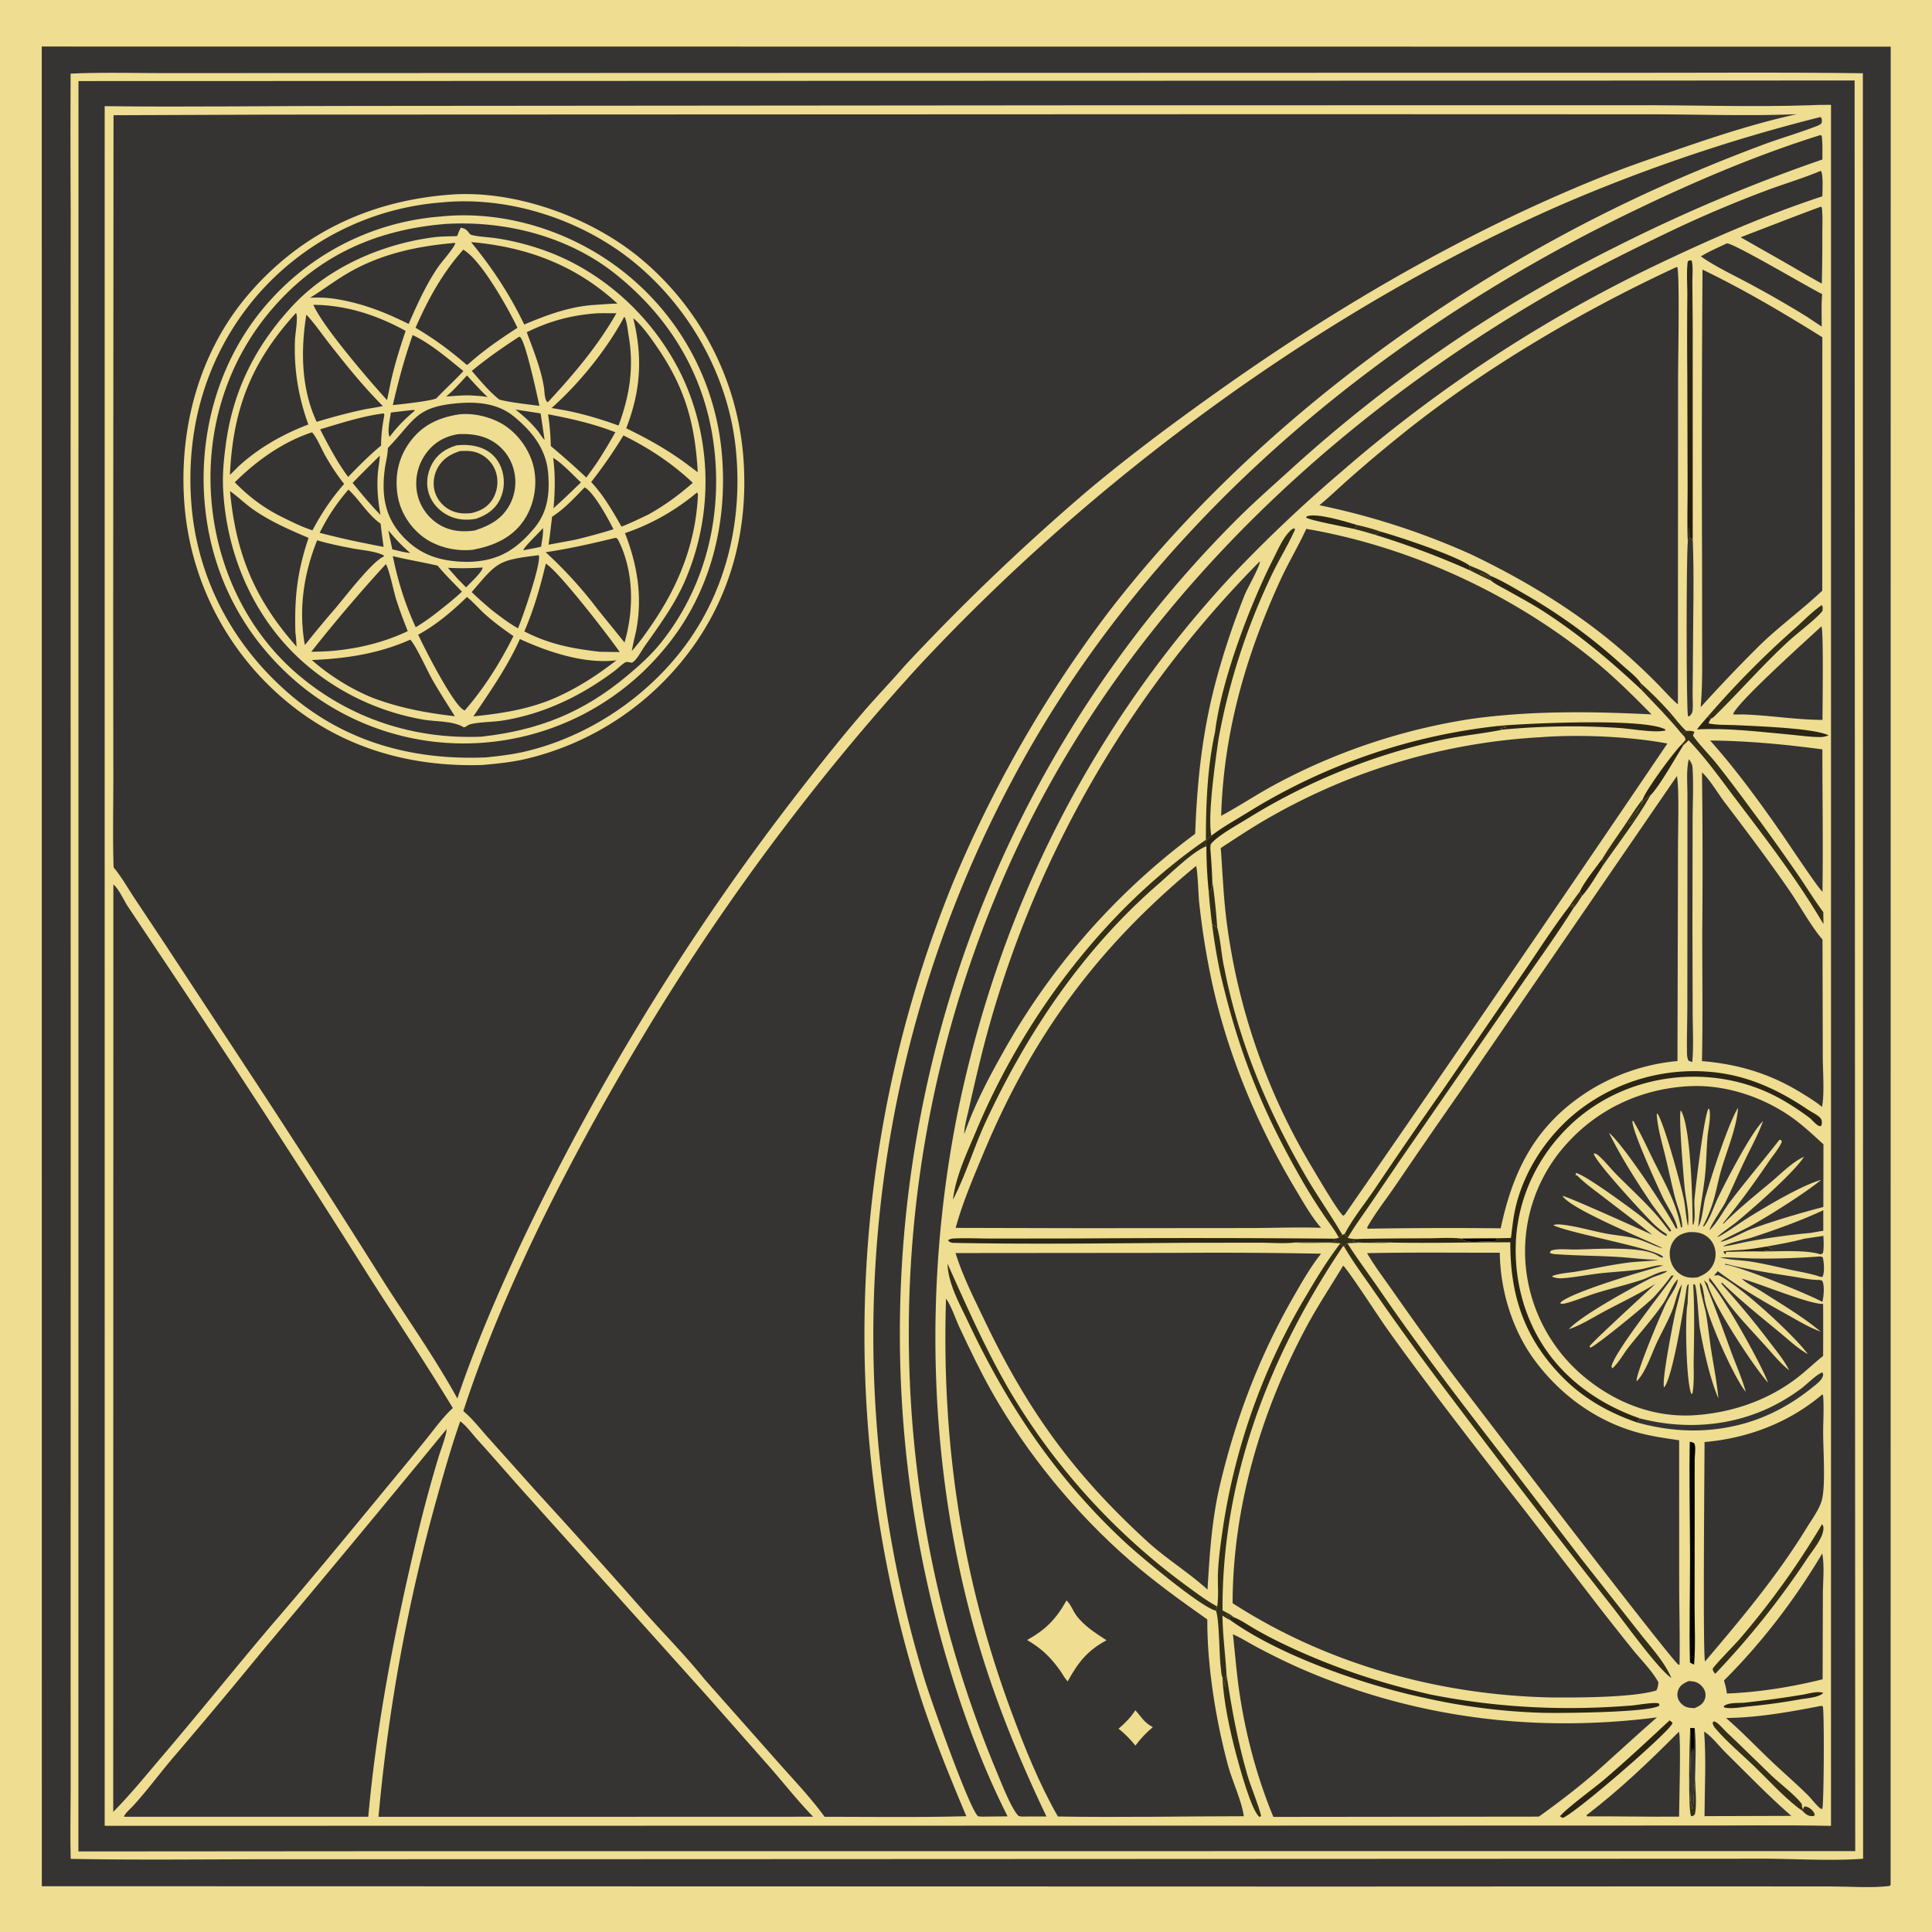 <svg xmlns="http://www.w3.org/2000/svg" style="display:block" viewBox="0 0 2048 2048"><defs><linearGradient id="a" x1="1781.81" x2="1799.19" y1="394.084" y2="392.845" gradientUnits="userSpaceOnUse"><stop class="stop0" offset="0" stop-color="#261B0E"/><stop class="stop1" offset="1" stop-color="#2B2A1F"/></linearGradient><linearGradient id="b" x1="1551.15" x2="1544.13" y1="1135.1" y2="1130.1" gradientUnits="userSpaceOnUse"><stop class="stop0" offset="0" stop-color="#313014"/><stop class="stop1" offset="1" stop-color="#2B2419"/></linearGradient></defs><path fill="#EFDD91" d="M0 0h2048v2048H0z"/><path fill="#353433" d="m44.265 49.341 1959.965.149-.11 1948.53-1.14 1.18c-18.97 2.36-41.59.54-60.92.54l-124.29-.1-404.31.18-1369.135-.34z"/><path fill="#EFDD91" d="m178.309 77.491 1237.511-.356 336.94.005c73.97-.027 148-.485 221.96.52l.24 1892.64c-31.26 2.48-69.66.26-101.43 0l-1174.967.5-406.285.09c-72.384-.04-144.942.97-217.307-.41-.704-26.51-.078-53.23-.069-79.76l-.045-156.09.077-542.42-.096-704.679.091-267.08a13499 13499 0 0 1-.072-142.387c34.278-1.584 69.111-.496 103.452-.573"/><path fill="#353433" d="m1620.52 85.494 345.44-.208.66 1876.944-1536.12.12-347.391.26.077-1876.671z"/><path fill="#EFDD91" d="M1919.29 111.551c7.21-.451 14.44-.387 21.67-.403l-.02 1824.372c-51.48-1.09-102.98-.22-154.46-.39l-430.42.12-1224.895.2-20.195-.04-.006-1822.873c89.448 1.117 179.002-.343 268.466-.248l782.82-.66 564.73-.062c64.02-.364 128.34 2.139 192.31-.016"/><path fill="#332F19" d="M1674.63 945.085c1.26 1.921 1.87 2.635 2.11 4.971-2.72 4.034-5.31 8.52-8.53 12.156-.57-.07-1.03-.476-1.53-.755l1.87-3.391c-1.26.839-2.28 2.024-3.36 3.09l-1.66-.305c3.42-5.461 7.27-10.589 11.1-15.766m236.6 972.845 1.45-3.01c3.57.16 6.34 1.91 8.71 4.52 1.37 1.53 1.92 2.76 2.35 4.79-1.49 1.24-2.56.94-4.47.8-3.83-.29-6.65-3.59-9.3-6.07zM1557.35 599.227c7.23 3.247 16.57 6.475 22.82 11.254l-1.38.707-8.93-3.928-.44.399c2.67 1.973 5.21 3.229 8.23 4.603 1.77.807 1.03.43 2.81 1.549l.17 1.739a643 643 0 0 1-21.76-10.632z"/><path fill="#050504" d="M1548.58 1312.9a3265 3265 0 0 1 38.39-.27l-1.44 2.85-3.52.76c-9.93-1.5-25.15 3.05-33.43-3.34"/><path fill="#2B2515" d="M1868.42 1326.6c-12.93-.32-25.86.13-38.78.43l-.57 2.84-2.42-3.23.02.1c6.77-1.54 14-1.28 20.93-1.86 8.46-.71 16.78-2.11 25.15-3.55l6 3.43-.03.72c-3.45.16-6.98.11-10.3 1.12"/><path fill="#332F19" d="M1438.07 556.39c8.34 1.927 16.93 4.035 24.95 7.018-2.27 2.2-2.77 2.55-5.82 3.359-7.33-2.267-14.68-4.27-22.12-6.145 1.8-1.29 2.22-2.177 2.99-4.232m353.71 1275.35c.78 9.1.55 18.27.53 27.4-.42 10.57-2.25 50.74 1.58 58.26l.81-.57c.77-10.43.96-20.71 2.15-31.14.38 10.35 1.94 27.71-.15 37.41-1.7 1.86-1.54 1.9-4.03 2.09-3.42-4.51-1.83-82.06-.89-93.45"/><path fill="#2B2515" d="M1698.65 910.112c.38 2.832.59 5.137.13 8.003-6.93 10.311-13.75 22.75-22.04 31.941-.24-2.336-.85-3.05-2.11-4.971 4.72-10.44 17.02-25.212 24.02-34.973"/><path fill="#332F19" d="M1285.06 933.93c2.43 16.109 4.1 32.845 5.25 49.097l-.65.106c-.15-.139-.31-.272-.45-.417-1.39-1.404-2.55-2.028-4.35-2.871a651 651 0 0 1-3.58-34.696c.73-.453 1.16-.678 1.82-1.297 2.08-1.956 1.79-7.127 1.96-9.922m140.36 374.09 3.34 4.06c4.52 1.98 11.74 1.06 16.7 1.08-3.68.22-8.86-.03-11.82 2.29 11.04 4.01 29.4.09 41.67 1.72-15.6 1.12-31.46-.66-46.98.79l-3.72 3.17-.97-.08-2.79-3.07c-15.94-1.45-32.28.33-48.31-.82 7.33-1.03 39.76.96 42.79-1.19l-2.64-2.94c2.49-.02 4.12-.09 6.49-1.01l3.76-3.08z"/><path fill="#2B2515" d="M1435.08 560.622c-7.45-1.732-46.99-9.055-50.58-12.005l.77-1.26c10.17-4.015 41.29 5.568 52.8 9.033-.77 2.055-1.19 2.942-2.99 4.232"/><path fill="#332F19" d="m1739.68 730.923.76-2.243-1.64-2.483.58-1.862c10.75 9.612 21.23 20.087 30.8 30.878 5.66 6.394 10.89 13.902 17.27 19.553-1.69 1.037-3.14 1.969-4.55 3.375-13.6-16.78-28.43-31.563-43.22-47.218"/><path fill="#353433" d="m1791.78 1831.74 4.66.32c1.92 17.42.61 36.08.41 53.63-1.19 10.43-1.38 20.71-2.15 31.14l-.81.57c-3.83-7.52-2-47.69-1.58-58.26.02-9.13.25-18.3-.53-27.4"/><path fill="#050504" d="m1791.78 1831.74 4.66.32c-.04.35-.09.69-.14 1.03-.98 7.92.12 15.79-.58 23.67l-.11-3.05-2.04 1.24 1.83 1.14-1.62-3.74c-.55 2.26-1.08 4.49-1.47 6.79.02-9.13.25-18.3-.53-27.4"/><path fill="#2B2515" d="m1782.84 788.884 1.41 1.296c-8.06 12.855-25.14 43.427-34.6 52.791-10.43 4.449-14.76 22.111-21.48 30.235l-2.03-1.12.29.261c.27-.533.54-1.069.82-1.598 4.01-7.609 13.16-15.079 14.29-23.802 3.3-9.799 33.25-50.586 41.3-58.063"/><path fill="#332F19" d="M1741.54 846.947c-1.13 8.723-10.28 16.193-14.29 23.802-.28.529-.55 1.065-.82 1.598l-.29-.261 2.03 1.12c6.72-8.124 11.05-25.786 21.48-30.235-14.63 25.938-33.9 50.582-50.87 75.144.46-2.866.25-5.171-.13-8.003 6.99-11.701 15.23-22.928 22.87-34.233 6.51-9.621 12.73-19.92 20.02-28.932"/><path fill="#2B2515" d="M1912.48 1796.16c6.07-1.18 14.14-3.64 20.2-1.68-3.81 4.8-17.6 5.78-23.28 6.68a667 667 0 0 1-55.49 7.69c-8 .8-18.46 2.94-26.3 1.12l-.28-1.44c4.79-3.93 15.45-3.17 21.51-3.58a1120 1120 0 0 0 63.64-8.79m-467.02-483a6828 6828 0 0 1 68.79-.53c11.11-.05 23.33-.99 34.33.27 8.28 6.39 23.5 1.84 33.43 3.34l-.22.7c-35.45.16-71.04.96-106.48.23-12.27-1.63-30.63 2.29-41.67-1.72 2.96-2.32 8.14-2.07 11.82-2.29m17.56-749.752c19.05 5.211 79.94 25.508 94.33 35.819l1.52 5.691a886 886 0 0 0-101.67-38.151c3.05-.809 3.55-1.159 5.82-3.359"/><path fill="#353433" d="M1790.08 1782.01c2.51.17 5.3.3 7.68 1.14 4.02 1.43 7.63 4.95 9.23 8.88a12.77 12.77 0 0 1-.12 9.97c-2.09 4.8-5.98 6.75-10.58 8.69-2.41-.1-4.97-.21-7.32-.78-3.77-.92-7.4-3.98-9.25-7.35-1.88-3.42-2.11-7.35-.74-10.98 2.02-5.31 6.16-7.43 11.1-9.57m122.59-468.96 20.22-2.97c.16 6.03.73 12.25-.47 18.19-.81.5-1.62 1.09-2.5 1.44-15.42-5.1-44.36-3.03-61.5-3.11 3.32-1.01 6.85-.96 10.3-1.12l.03-.72-6-3.43c13.33-2.39 26.85-4.71 39.92-8.28"/><path fill="#332F19" d="M1909.97 1918.96c-1.55-.98-2.98-1.92-4.42-3.04-16.69-13.05-31.24-29.4-46.51-44.1-13.27-12.78-28.61-25.42-40.43-39.42-1.69-1.99-2.84-3.59-3.19-6.24l1.32-1.46c1.15.31 1.48.33 2.61 1.06 3.84 2.5 7.96 7.71 11.42 10.96 15.9 14.95 31.31 30.35 47.06 45.44 9.41 9.02 24.76 20.32 32.07 30.01.13 1.71.22 3.08.85 4.7.15.36.32.71.48 1.06z"/><path fill="#2B2515" d="m1810.51 759.37 3.07 2.507c-.98 1.61-1.76 3.232-2.58 4.928 9.17 2.016 19.74 1.444 29.21 1.9 18.84.907 84.25 3.088 98.21 10.872-2.95.994-5.44 1.731-8.57 1.742-11.43.041-23.32-1.816-34.72-2.855-31.65-2.887-64.56-6.946-96.3-5.245 3.66-4.787 7.74-9.283 11.68-13.849"/><path fill="#332F19" d="M1300.14 1774.78c5.34 36.09 11.79 70.99 21.92 106.08 4.26 14.72 11.16 29.7 14.81 44.11l-1.58 1.13c-8.29-4.83-21.71-54.32-24.94-66.56-6.89-26.13-13.11-54.82-14.61-81.83 1.6 3.48 2.34 6.66 3.04 10.42 1-4.3.29-8.2 1.17-12.49.06-.29.13-.57.19-.86"/><path fill="#2B2515" d="M1589.11 769.445c28.35-2.601 154.32-8.66 176.29 3.865l-.09 1.006c-10.9 2.836-36.06-1.781-48.29-2.593a854 854 0 0 0-40.26-1.677 784 784 0 0 0-83.97 3.394l-3.7-1.201 1.71.314.17-.507 5.87-.808c-1.51-1.51-4.9-.369-7.73-1.793m180.67 1054.285c1.18.75 2.15 1.54 3.21 2.44-.23.55-.37 1.15-.69 1.66-7.63 12.26-101.88 93.94-115.68 99.25l-3.04-1.65c6.41-8.14 36.7-30.33 46.47-38.64 23.89-20.31 46.75-41.74 69.73-63.06"/><path fill="#332F19" d="M1810.51 759.37a964 964 0 0 1 92.88-93.861c8.99-8.076 17.85-17.298 27.78-24.133 1.37 2.032.89 3.499.84 5.879-3.05 5.657-27.92 25.035-34.07 30.622-27.39 24.87-51.41 52.533-77.59 78.486-1.97 1.956-4.13 4.642-6.77 5.514z"/><path fill="#353433" d="M1826.6 1321.27c4.27-3.49 23.79-7.28 29.99-9.3 25.38-8.27 52-17.79 76.18-29.06l-.01 21.77a595 595 0 0 0-13.31 2.25c-20.95 1.87-43.25 5-63.97 8.69-9.61 1.71-19.21 4.39-28.88 5.65m105.16 58.8c-14.03-7.86-85.48-36.88-101.72-39.3-.51-.08-1.04 0-1.56 0l.7-1.16c-.41-.08-.83-.16-1.24-.25s-.81-.2-1.22-.3c23.9 6.39 48.68 10.27 73.11 14.02 9 1.38 18.76 3.63 27.84 3.71.27 0 .54-.01.81-.01 1.38.36 2.91.22 3.55 1.64 2.14 4.83 1.19 16.54-.27 21.65m-1.92-48.21 2.4.93c1.2 5.47 2.25 15.93-.39 20.84-.77-.08-2.08-.09-2.79-.35-9.88-3.39-20.89-5.06-31.1-7.28-14.37-3.11-28.86-6.67-43.4-8.85-10.3-1.54-21.18-1.4-31.2-4.35 13.57.08 27.13 1.17 40.7 1.31 21.78.21 44.07-.62 65.78-2.25"/><path fill="#2B2515" d="m1580.63 615.55-.17-1.739c-1.78-1.119-1.04-.742-2.81-1.549-3.02-1.374-5.56-2.63-8.23-4.603l.44-.399 8.93 3.928 1.38-.707c11.69 4.916 22.87 11.663 33.85 17.997a588.4 588.4 0 0 1 105.78 76.731c6.2 5.544 15.03 12.254 19.58 19.126l-.58 1.862 1.64 2.483-.76 2.243c-32.86-30.789-65.89-58.534-103.82-83.048-12.35-7.98-25.51-14.937-38.3-22.183-5.54-3.134-12.07-6.089-16.93-10.142"/><path fill="#332F19" d="M1931.48 1615.7c1.13 1.64 1.34 1.96 1.42 3.98.38 9.8-11.3 23.59-16.69 31.64a882 882 0 0 1-98.03 123.01c-.59-.83-1.93-2.4-2.29-3.43-.06-.17-.44-1.79-.23-2.17 1.94-3.55 23.5-25.64 27.79-30.57a856.5 856.5 0 0 0 88.03-122.46"/><path fill="#353433" d="M1789.13 574.538c1.37-5.14 1.01-11.26 1.22-16.584l.27 11.021c.77.871 1.51 1.726 2.2 2.668q.27.374.54.752l.99-2.101c1.61 39.726.44 79.957.27 119.733l-.37 45.375c-.06 5.77.57 12.133-.01 17.81-.28 2.769-1.54 4.073-3.31 6.027l-1.56.087c-1.97-6.796-1.85-169.073-.24-184.788"/><path fill="#050504" d="M1791.24 1528.28c1.7.2 2.85.58 4.4 1.31.61 1.06.84 1.31 1.09 2.68.79 4.34-.31 11.2-.31 15.83l.02 53.85-.1 102.07c.04 19.99 1.08 40.64-.52 60.53-1.56-.66-2.93-1.39-4.39-2.21-.95-37.02.14-74.3.1-111.35-.04-40.87-1.09-81.85-.29-122.71"/><path fill="#353433" d="M1738.06 1503.46c51.25 13.37 105.85 8.18 152.04-18.84a209 209 0 0 0 19.17-12.62c6.04-4.49 16.12-14.94 22.54-17.27 1.05 2.39 1.08 2.78-.02 5.35-1.69 3.96-7.26 7.95-10.6 10.66-21.65 17.57-46.42 31.17-73.39 38.53-37.52 10.25-74.71 8.97-112.03-1.27z"/><path fill="#332F19" d="M1787.45 774.766c2.5.09 6.95-.399 8.68 1.265l-1.57 3.735c7.32 10.377 17.13 19.823 25.12 29.845 16.1 20.206 31.42 41.326 46.83 62.076a2638 2638 0 0 1 41.36 58.453c8.26 12.213 16.08 24.982 24.92 36.769l.12 12.66c-26.72-45.575-59.18-88.07-91.1-130.089-16.79-22.103-32.52-44.661-51.76-64.746l-5.8 5.446-1.41-1.296c1.31-1.414 2.53-2.92 3.78-4.388-.15-3.352-1.49-3.945-3.72-6.355 1.41-1.406 2.86-2.338 4.55-3.375"/><path fill="url(#a)" d="M1789.13 574.538c-.81-20.227-.16-40.685-.19-60.948l-.33-116.593a4693 4693 0 0 1 .02-84.39c.08-11.549-1.04-24.219.47-35.575 2.14-1.096 1.69-1.333 4.23-.699 1.56 7.336.61 15.681.66 23.177l.36 45.639v225.145l-.99 2.101q-.27-.378-.54-.752c-.69-.942-1.43-1.797-2.2-2.668l-.27-11.021c-.21 5.324.15 11.444-1.22 16.584"/><path fill="#353433" d="M1790.19 804.778c.13.156.27.303.39.467 1.83 2.459 3.34 5.16 3.55 8.263 1.23 18.482.16 37.759.13 56.303l-.2 112.864.25 91.445c.07 17.03 1.07 34.72-.41 51.66l-3.85-1.28c-1.63-2.7-1.71-5.78-1.77-8.87-.3-16.4.38-33.05.35-49.49l.13-163.6-.02-60.395c-.01-11.816-1.3-25.897 1.45-37.367m-.34 501.382c4.69-.24 9.47-.12 13.92 1.53a22.43 22.43 0 0 1 12.92 12.34 24.65 24.65 0 0 1-.16 19.33c-3.5 7.95-9.45 11.77-17.29 14.76-6.01.66-11.64.44-16.97-2.71-6.04-3.56-10.13-9.5-11.63-16.31-1.49-6.8-.53-14.1 3.52-19.87 4-5.7 9.11-7.7 15.69-9.07"/><path fill="#332F19" d="M1284.86 979.845c1.8.843 2.96 1.467 4.35 2.871.14.145.3.278.45.417l.65-.106c3.78 14.079 4.32 29.283 7.57 43.563 15.32 78.51 46.47 151.94 86.67 220.84 12.18 20.89 26.25 40.67 38.39 61.51l-3.76 3.08c-4.28-8.36-10.69-16.26-15.96-24.06-8.3-12.32-16.1-24.7-23.49-37.59-42.49-74.15-67.02-136.42-86.34-219.41a649 649 0 0 1-8.53-51.115"/><path fill="#2B2515" d="M1372.54 1317.16c-11.86 1.26-24.99.18-36.96.15l-72.35.09c-83.89.49-168.1 1.71-251.96.11-2.98-.06-4.26-.52-6.3-2.65 2.36-2.04 5.32-1.98 8.39-2.1 12.86-.49 26.01.18 38.91.17l91.26-.12a17109 17109 0 0 1 269.16.22l2.64 2.94c-3.03 2.15-35.46.16-42.79 1.19m-88.45-431.284c11.78-9.045 25.34-16.543 37.99-24.317a632.55 632.55 0 0 1 267.03-92.114c2.83 1.424 6.22.283 7.73 1.793l-5.87.808-.17.507-1.71-.314 3.7 1.201-1.4.287c-20.82 4.174-42.03 6.022-62.92 10.51a656.5 656.5 0 0 0-206.57 83.817c-9.57 6.002-32.25 18.337-38.61 27.053l-.29 4.015c.85 11.596 1.78 23.18 2.06 34.808-.17 2.795.12 7.966-1.96 9.922-.66.619-1.09.844-1.82 1.297a482 482 0 0 1-2.43-48.108l-1.04-3.295c.99-3.626 3.56-5.433 6.28-7.87"/><path fill="url(#b)" d="m1663.53 960.851 1.66.305c1.08-1.066 2.1-2.251 3.36-3.09l-1.87 3.391c.5.279.96.685 1.53.755-18.62 29.804-39.61 58.488-59.55 87.438L1485.44 1228l-33.66 49.55c-7.78 11.35-16.13 22.62-23.02 34.53l-3.34-4.06c8.74-16.46 21.5-32.32 32.02-47.76a5915 5915 0 0 1 70.62-102.79l87.52-127.58c15.75-22.98 30.93-46.994 47.95-69.039"/><path fill="#2B2515" d="m1304.1 1717.37-.1-1.34c-2.01-1.45-3.33-2.14-4.46-4.43 2.57 1.29 4.77 2.03 7.59 2.64l.94.19 1.64.69c6.64 2.86 13.08 7.36 19.35 11a434 434 0 0 0 29.39 15.6c51.12 24.67 102.91 42.09 158.28 54.62 71.11 14.03 141.16 17.35 213.35 11.54 5.6-.46 25.25-4.06 28.56-1.96l.46 1.96c-8.28 7.59-109.66 8.42-126.95 7.67a656 656 0 0 1-122.37-15.8c-63.21-13.42-153.11-44.57-205.68-82.38"/><path fill="#332F19" d="M1289 1707.47c-16.36-4.02-79.86-57.39-95.21-71.56-72.67-67.11-125.26-144.8-167.17-233.89-9.26-19.67-21.36-40.47-22.26-62.55 21.03 46.71 41.79 94 67.91 138.15a695.1 695.1 0 0 0 182.24 201.01c11.53 8.42 23.23 17.47 35.78 24.34-.48 1.48-1.06 2.96-1.29 4.5"/><path fill="#332F19" d="m1420.85 1317.98 2.79 3.07c-77.72 115.24-128.46 245.75-127.71 386 3.97 2.25 8.71 4.38 12.14 7.38l-.94-.19c-2.82-.61-5.02-1.35-7.59-2.64 1.13 2.29 2.45 2.98 4.46 4.43l.1 1.34c-2.97-1.39-5.52-2.95-8.22-4.81.2 20.93 3.11 41.4 4.26 62.22-.06.29-.13.57-.19.86-.88 4.29-.17 8.19-1.17 12.49-.7-3.76-1.44-6.94-3.04-10.42-1.25-2.93-1.3-7.29-1.71-10.48-1.68-12.94-1.46-50.35-5.03-59.76.23-1.54.81-3.02 1.29-4.5 1.73-11.46.32-23.75.79-35.37.62-15.55 2.88-31.36 5.1-46.76a675.6 675.6 0 0 1 89.05-248.39c10.98-18.67 22.38-37.3 35.62-54.47m3.76 3.15 3.72-3.17c10.9 17.17 23.13 33.38 34.62 50.14 44.03 64.3 91.49 125.73 139.09 187.39l72.67 94.99 62.66 79.57c11.69 15.04 26.84 31.03 34.34 48.64-13.87-9.06-50.57-60.17-62.53-75.36a13116 13116 0 0 1-173.47-225.44 3118 3118 0 0 1-78.4-108.07c-11.12-16.07-22.86-31.78-32.7-48.69"/><path fill="#353433" d="m1930.21 219.082 1.01.967c1.06 9.066.52 18.643.53 27.777a1768 1768 0 0 1-.56 52.79c-17.37-9.543-34.4-19.879-51.72-29.572l-34.33-19.519c28.36-10.888 56.56-21.936 85.07-32.443m-99.6 38.913c6.85-.504 86.98 46.933 100.96 53.765-.97 11.292-.43 23.104-.47 34.456l-15.54-10.344a1107 1107 0 0 0-61.52-35.419c-16.93-9.124-35.34-17.612-51.06-28.672 8.81-5.316 18.32-9.436 27.63-13.786"/><path fill="#2B2515" d="M1601.68 1312.29c1.45-12 2.71-23.99 5.72-35.73 9.9-38.69 34.59-74.73 65.93-99.26a199.7 199.7 0 0 1 146.9-40.3c36.13 4.64 66.49 19.24 96.35 39.35 3.97 2.67 11.04 5.78 13.71 9.65 1.13 1.63 1.2 4.73.55 6.57-.13.36-.32.7-.48 1.04-.69-.01-1.44.24-2.07-.04-3.92-1.75-7.36-6.66-10.94-9.29-9.62-7.06-19.81-13.83-30.25-19.62-71.12-39.42-164.07-28.15-223.07 28.42-35.27 33.82-56.59 79.83-57.32 128.9-.74 48.98 16.37 96.49 50.93 131.76 22.3 22.75 50.47 39.33 80.42 49.72l-2.29 4.54c-29.19-9.91-56.32-25.02-78.21-46.94-41.1-41.16-56.84-86.85-56.54-144.19l-19.23.07.22-.7 3.52-.76 1.44-2.85z"/><path fill="#353433" d="M1806.46 1835.6c7.11 3.97 16.32 15.89 22.71 22.18 22.84 22.5 45.51 46.1 69.66 67.13l-91.97.28c.12-29.52 1.88-60.19-.4-89.59m-26.88.22c.06.05.13.09.17.17 2.34 4.5.2 78.71.15 89.71-32.4.31-64.82-.44-97.23-.25l-.68-.25-.04-1.21c35.73-27.38 65.94-56.37 97.63-88.17"/><path fill="#332F19" d="M1288.03 775.824c6.6-54.739 36.87-134.374 61.88-183.784 4.97-9.814 10.69-23.508 19.25-30.653.96-.802 1.85-1.077 3.07-1.249l.51 1.284c-7.52 16.899-17.63 32.853-25.5 49.736a689 689 0 0 0-55.5 171.89c-3.36 23.531-11.88 82.004-7.65 102.828-2.72 2.437-5.29 4.244-6.28 7.87l1.04 3.295c-13.96 5.098-38.47 29.281-50.84 40-79.48 68.899-138.74 156.709-182.88 251.639-12.45 26.76-21.08 55.97-34.48 82.14l-.48.9a130 130 0 0 1 1.24-8.13c4.26-22.22 14.79-44.3 23.52-65.12 50.05-119.39 136.15-234.413 243.36-308.227.01-37.705 1.56-77.487 9.74-114.419"/><path fill="#353433" d="M1930.78 663.974c2.43 4.318 1.11 86.885 1.14 99.157-28.08-.112-56.46-4.962-84.67-5.821-3.35.051-6.76.238-10.1-.09 2.82-11.443 80.19-80.672 93.63-93.246m-.22 1144.286c.64.01 1.2.44 1.79.69 1.59 8.73 1.07 103.72-.62 108.5-.5-.04-1.05.14-1.49-.1-3.25-1.79-10.4-11.02-13.59-14.18-10.77-10.66-22.2-20.76-33.36-31.01-18.04-16.78-35.03-34.9-53.63-51.03 33.56-.28 68.05-6.46 100.9-12.87m1.09-161.52c2.53 13.21.71 29.76.68 43.34l-.28 90.03c-32.59 8.17-67.91 13.77-101.49 15.1-.52-4.82-1.72-9.2-3.07-13.82 39.83-39.62 75.54-86.33 104.16-134.65m-118.84-861.78c39.97.395 79.43 4.074 119 9.406-.01 50.293.83 100.66.09 150.943-5.45-4.947-36.86-52.398-42.81-60.973-23.62-34.009-48.72-68.476-76.28-99.376m119.11 693.05c.61 1.51.64 1.18.73 2.49.92 12.84-.03 26.03-.02 38.9.03 17.7 2.7 55.41-1.39 70.7-2.61 9.77-10.18 19.88-15.45 28.47-32.15 52.4-68.74 95.91-108.34 142.62-2.51-3.72-.61-205.86-.56-232.57 46.03-4 89.56-20.57 125.03-50.61m-127.73-659.228c7.95 6.973 17.24 22.801 24.11 31.834 23.35 30.7 46.4 61.313 68.36 93.057 10.89 15.758 23.34 38.547 35.28 52.266l.3 124.221c.01 15.02 1.93 39.25-.82 53.25-6.4-5.4-14.07-10.04-21.2-14.46-33.37-20.69-67.17-30.88-106.05-34.13.96-46.37.23-92.87.3-139.259a7965 7965 0 0 0-.28-166.779m-468.64-223.847c-.02 5.932-13 27.959-15.94 35.21a812 812 0 0 0-29.96 89.125c-15.03 55.205-20.63 107.699-22.71 164.6a733.4 733.4 0 0 0-205.69 235.3c-15.15 26.97-28.81 53.72-39.08 82.96 0-.4-.03-.79-.01-1.18.3-8.26 3.18-17.8 4.97-25.9a2417 2417 0 0 1 14.39-61.06 1136.94 1136.94 0 0 1 294.03-519.055m113.59 733.485c46.85-.99 93.84-.43 140.71-.48.46 40.16 13.39 82.5 37.53 114.79 27.07 36.21 64.67 63.66 108.51 75.77 14.48 4 29.25 6.05 44.08 8.22l.06 152.69c.05 28.39.86 56.82.38 85.2-.38 0-.77.05-1.14-.01-4.83-.85-227.21-291.31-246.72-317.6a4660 4660 0 0 1-55.76-77.88c-9.32-13.37-19.42-26.64-27.65-40.7m-142.21 403.94c8.67 3.83 17.27 9.37 25.69 13.82 17.28 9.14 34.61 17.67 52.6 25.3 118.41 50.23 243.89 65.32 371.25 49.02-17.22 15.04-34.09 30.51-51.08 45.79-23.06 21.26-48.63 41.2-74.14 59.4l-281.42.31c-17.58-42.35-29.77-88.57-36.3-133.93-2.85-19.82-4.35-39.82-6.6-59.71m497.8-1446.56c43.5 20.982 86.11 46.125 127.04 71.701l-.09 268.636c-20.98 19.806-44.44 36.882-65.35 57.012-21.94 21.59-42.89 43.746-63.6 66.509 2.1-23.036 1.63-46.171 1.61-69.276l-.09-88.777a27021 27021 0 0 1 .48-305.805M473.347 1514.95c.47 4.86-6.528 23.13-8.267 28.98a1441 1441 0 0 0-22.708 84.01c-23.359 97.99-42.995 197.46-51.986 297.91l-258.813-.04c-.215-2.48 7.118-8.9 9.089-11.04 14.627-15.91 27.562-33.45 41.467-49.99a6357 6357 0 0 0 95.722-114.36 23918 23918 0 0 0 195.496-235.47M1777.56 822.702c2.62 10.666 1.14 61.482 1.18 76.239l-.55 225.819a212.8 212.8 0 0 0-95.69 32.76c-54.61 35.34-78.62 82.78-91.68 144.53a5156 5156 0 0 0-140.82.43c-.69-.34-.24-.04-.75-1.44 8.68-15.33 20.16-29.87 30.1-44.44a8958 8958 0 0 1 68.4-99.22z"/><path fill="#353433" d="M1932.58 1437.37c-10.12 8.05-19.34 17.14-29.72 24.87-30.73 22.87-67.79 35.24-105.86 37.91-45.25 3.19-88.36-14.68-122.01-44.35a173.73 173.73 0 0 1-58.08-119.29 169.6 169.6 0 0 1 44.2-124.45c33.8-37.37 80.28-58.45 130.59-60.7 37.72-1.69 77.33 11.55 107.98 33.33 11.88 8.45 22.51 18.55 33.26 28.35l-.13 66.44c-24.68 6.38-52.88 14.76-76.82 23.52-7.07 2.59-26.22 13.33-32.1 13.23.64-1.44 27-13.93 31.16-16.24 19.98-11.04 57.94-34.91 75.48-49.28-21.03 5.78-61.69 30.08-81 42.41-9.58 6.12-18.78 13.2-28.9 18.4.12-1.89 15.65-12.45 18.71-14.93 17.19-13.95 61.18-52.55 72.37-69.45.21-.32.41-.64.61-.96-12.87 5.99-24.08 17.75-34.91 26.82-17.44 14.61-34.88 28.52-50.93 44.68l1.11-.53-1.1-.48c17.38-20.93 32.84-42.34 48.15-64.83 4.4-6.47 10.2-13.3 13.66-20.27.76-1.52.29-1.63-.27-3.11l-1.76-.21c-17.17 21.86-35.12 43.13-52 65.23-7.34 9.62-13.4 22.03-21.93 30.45-.52-2.84 14.31-24.59 16.54-29.19 7.02-14.48 13.34-29.31 20.29-43.83 6.46-13.5 13.94-27.01 19.18-41.02l.52-1.44c-12.33 11.4-40.36 65.69-48.16 82.17-4.43 9.36-8.11 21.52-14.5 29.51l-.97-.43c3.9-7.21 7.26-15.19 9.84-22.97 3.83-11.56 5.9-24.05 9.25-35.82 5.95-20.91 16.05-43.73 17.97-65.31.04-.45.06-.9.1-1.35-10.76 17.66-28.25 72.56-34.58 94.53-2.3 7.95-3.33 25.53-7.58 31.47 1.37-17.47 4.99-34.84 6.95-52.27 1.61-14.26 1.64-28.66 2.86-42.96.78-9.09 3.93-20.88 1.81-29.66l-.94.17c-4.56 7.47-13.57 82.28-14.69 95.78-.65 7.79 1.2 18.23-.84 25.6-.14.48-.29.95-.43 1.42l-.69-.35c-.24-23.61-1.63-103.46-12.57-120.98-2.61 4.53 2.99 71.51 4.17 82.98 1.3 12.67 5.23 27.2 3.41 39.75l-.42-1.95c-1.91-8.95-2.2-18.25-4.06-27.24-3.08-14.92-20.55-79.36-27.88-90.19l-.75.8c.99 15.16 5.66 30.21 9.22 44.91 3.45 14.24 6.4 28.68 10.05 42.86 2.75 10.69 7.68 20.69 7.77 31.89l-1.3.39c-5.46-27.36-16.67-46.01-28.92-70.64-6.86-13.79-13.14-28.03-21.06-41.24l.17-.65-1.42-.37-.15-.23c-1.81 7.79 27.08 70.77 32.28 81.61 4.45 9.29 14.16 22.71 15.29 32.78l-1.81-.54c-9.31-19.02-56.15-89.37-70.73-101.12 12.78 25.81 29.33 51.77 45.43 75.65 2.77 4.11 20.19 26.8 20.57 28.11l-1.54 1.09c-5.09-6.39-9.94-13.04-15.4-19.12-12.83-14.28-27.14-27.47-40.69-41.09-6.04-6.07-11.41-12.98-17.63-18.83-1.57-1.48-3.77-3.53-5.97-3.9-.28-.05-.57-.01-.85-.02.1 7.43 53.94 65.44 63.03 74.34 4.2 4.11 9.03 8.03 14.07 11.06l.45 2.13c-6.63-1.64-21.3-16.04-27.48-20.85-10.46-8.13-60.08-44.8-69.2-45.96.04 1.29-.18.76.54 1.64l-.99 1.05 1.75-.2 1.02 1.03c8.01 7.94 17.51 14.63 26.42 21.53 17.44 13.51 35.23 26.72 52.43 40.53-11.87-5.48-91.27-41.32-95.16-41.24 8.99 15.18 104.12 52.57 105.82 55.55-9.52-2.77-18.34-7.76-27.88-10.28-10.72-2.83-21.93-3.45-32.78-5.57-14.8-2.89-29.94-7.42-44.86-9.18-3.15-.37-7.24-.82-10.12.52 18.2 8.77 109.79 24.97 116.35 33.48l-.68.89c-2.12-.51-3.37-1.17-5.17-2.3-16.59-10.37-66.35-6.62-86.57-6.3-7.6.12-17.87-1.15-25.01.71-.42.11-.85.24-1.27.36l.17-.2-1.62 2.56c2.16 1.12 3.84 1.32 6.22 1.5 21.13 1.56 42.62 1.61 63.83 2.78 15.08.84 30.45 3.03 45.5 3.19-10.98 1.76-22.09 1.63-33.13 3.08-17.97 2.35-35.59 6.24-53.44 9.28-8.21 1.39-18.58 1.83-26.27 4.85l.43 1.01c3.16.94 6.14 1.57 9.47 1.37 13.06-.8 26.62-3.61 39.68-5.13 14.41-1.67 29.07-2.25 43.42-4.3 7.41-1.06 17.38-5.1 24.56-4.24l-1.48.64-1.02-1.01.36 1.23c-19.51 5.18-93.08 27.01-106.21 37.97l-.65 1.69c2.71.54 4.83-.11 7.43-.83 10.59-2.95 20.96-7.4 31.53-10.64 15.71-4.81 31.82-8.6 47.41-13.73 8.46-2.8 18.12-9.39 26.97-9.31-2.59 2.72-13.46 5.51-17.51 7.58-19.9 10.11-73.69 39.5-86.87 54.09 13.45-4.51 26.39-12.97 38.95-19.61 17.81-9.41 35.65-17.91 52.84-28.5-8.49 8.17-68.56 62.94-69.79 66.27l.7 1.35c4.25-.17 61.22-46.85 67.27-53.44 6.62-7.21 13.18-14.93 18.8-22.95l2.51-.07c-11.6 16.75-62.74 80.66-66.08 96.48l.92 1.92c6.25-5.14 12.08-15.75 17.26-22.35 12.23-15.58 25.95-30.5 37.01-46.91 5.05-7.5 8.86-19.06 15.18-25.22-.08.6-.14 1.2-.24 1.79-1.12 7.04-9.02 17.02-12.2 23.72-6.53 13.75-29.79 68.87-31.38 81.82l.73.45c9.88-11.02 15.23-28.86 21.58-42.13 5.38-11.22 11.47-21.89 15.98-33.54 2.76-7.14 5.59-20.88 9.86-26.53-1.65 10.43-5 20.52-7.22 30.84-2.41 11.21-14.46 71.93-11.67 78.21 8.7-9.34 20.39-81.73 23.06-99.66.33-2.21.75-9.52 2.99-9.78-.46 6.85-.99 13.7-1.08 20.57-3.11 13.48-1.53 85.67 4.12 96.1l1.01-1.07c2.05-11.27 1.08-24.29 1.28-35.79.46-26.52 1.01-52.73-.53-79.22l1.66-.48c2.67 4.88 3.95 39.04 5.43 47.33 4.02 22.48 10.71 52.69 19.55 73.63-1.45-16.96-4.84-33.77-7.48-50.58-2.05-13.1-3.38-26.33-5.59-39.39-.98-5.8-7.76-28.54-6.2-32.49 2.99 2.79 3.31 9.95 4.35 14.1.95 18.25 31.6 86.81 44.04 101.52-4.03-14.53-10.44-28.77-15.65-42.92-9.36-25.39-18.14-50.57-28.71-75.53l3.78 3.83c5.7 21.63 48.6 87.6 64.18 104.87-6.62-18.74-48.3-93.21-62.25-107.62-.27-1.32-.1-2.42.02-3.75 8.12 9.79 14.96 20.79 22.84 30.8 11.42 14.52 24.59 28.11 36.94 41.87 7.85 8.74 15.53 18.24 24.78 25.54-5.29-10.72-13.27-20.22-20.47-29.71-16.46-21.7-33.39-42.02-51.59-62.26l1.21-.92c-.81-.47-.53-.23-.92-.62 19.43 18.81 39.52 35.18 60.4 52.26 9.63 7.88 19.2 17.11 29.92 23.41l1.22.71c-13.74-19.51-74.36-74.96-94.97-83.72-2.03.33-1.36.32-3.16.3l-1.13-.03 3.87-4.47c23.63 17.72 48.22 32.01 74 46.32 11.39 6.33 22.76 13.34 35.06 17.74-19.14-15.97-41.41-29.03-62.39-42.47-6.7-4.3-15.68-8.2-21.34-13.67 19.73 5.46 69.02 26.04 84.6 26.75l1.76.09a4630 4630 0 0 1-.01 55.12m-2.43-1256.279c2.82 3.281 1.6 21.927 1.67 27.002-59.45 19.531-116.97 44.66-173.43 71.513a1487.6 1487.6 0 0 0-337.09 221.002 1490 1490 0 0 0-116.37 110.436 1159.7 1159.7 0 0 0-241.1 395.286 1239.5 1239.5 0 0 0-49.27 176.04c-35.839 181.27-30.473 375.88 20.85 553.63 18.95 65.6 44.53 127.97 73.86 189.53l-26.38.07-2.82-.42c-7.45-6.06-19.66-37.83-23.86-47.8a1208.33 1208.33 0 0 1-.83-927.008c112.79-275.401 335.13-494.178 590.41-640.758 40.3-23.139 82.44-44.128 124.34-64.188 32.93-15.763 67.91-30.626 102.11-43.418 19.2-7.181 39.01-13.002 57.91-20.917"/><path fill="#353433" d="m1929.89 143.125 1.25 1.02c1 8.167.62 16.687.68 24.917a1757 1757 0 0 0-220.03 93.091 1519 1519 0 0 0-343.14 235.055c-20.6 18.696-41.63 37.123-61.17 56.933a1218.2 1218.2 0 0 0-291.25 473.659 1223.8 1223.8 0 0 0-12.97 729.65c17.09 57.72 37.64 114.13 64.82 167.96l-26.33.3c-1.7-.01-3.32-.19-5-.37-9.96-9.5-49.493-122.17-56.113-143.31a1250.3 1250.3 0 0 1 89.643-949.904c141.2-269.478 384.1-473.79 654.94-605.439 66.08-32.123 134.45-61.594 204.67-83.562"/><path fill="#353433" d="M1384.71 560.609c110.76 18.991 220.21 69.717 306.93 141.049 20.9 17.198 40.11 36.365 59.09 55.625-64.15-3.186-126.68-4.01-190.5 4.675a645.5 645.5 0 0 0-205.84 68.166c-20.41 10.805-39.6 23.719-59.9 34.694 2.56-88.329 26.14-170.003 62.82-250.009 8.44-18.405 18.98-35.78 27.4-54.2M1012.93 1328.3l236.76-.21a5653 5653 0 0 1 150.7.89c-11.07 13.87-20.21 29.95-29.05 45.32-36.98 64.29-62.57 132.22-79.16 204.34-7.79 35.15-10.05 70.56-12.15 106.4-20.16-18.3-43.7-32.57-63.93-51.1-78.69-72.05-126.64-138.61-172.58-234.57-11.04-23.05-23.01-46.6-30.59-71.07m254.89-410.307c1.59 2.231 2.65 31.354 3.17 36.826a816 816 0 0 0 14.19 88.481c16.92 76.44 48.32 150.92 88.49 218 8.09 13.52 16.39 28.32 26.74 40.23-25.71-.87-51.69.26-77.44.25l-175.47.15-134.46-.32c7.41-26.98 18.53-52.86 29.26-78.64 51.92-124.67 121.22-219.04 225.52-304.977"/><path fill="#353433" d="M1002.81 1376.58c5.88 8.12 9.93 21.26 14.26 30.46 10.81 22.97 21.7 45.89 34.16 68.02 37.03 65.78 89.02 129.09 145.96 178.63 26.02 22.64 54.41 43.16 82.62 63-.31 49.32 9.2 107.8 22.07 155.22 4.31 15.88 14.8 38.09 16.58 53.38-65.66.06-131.41 1.37-197.06.28-20.03-35.07-34.99-72.53-49.03-110.32-53.11-142.96-74.414-286.52-69.56-438.67"/><path fill="#EFDD91" d="M1203.51 1812.91c6.64 7.42 9.24 13.08 18.54 17.91-7.07 5.95-12.97 12.13-18.44 19.58-5.49-6.74-11.09-12.49-17.88-17.92 7.07-6.05 12.7-11.71 17.78-19.57m-72.97-116.39c4.32 3.8 6.73 10.79 10.17 15.56 8.27 11.47 20.64 19.02 32.23 26.69-20.53 11-30.13 23.6-41.18 43.62-3.12-3.34-5.7-8.34-8.43-12.14-10.03-13.95-19.72-23.15-34.61-31.76 19.68-10.82 30.91-22.34 41.82-41.97"/><path fill="#353433" d="m1777.32 283.018.7.247c2.61 6.445.81 102.513.81 117.061l-.18 346.355c-7.84-6.741-14.85-14.851-22.11-22.233a647 647 0 0 0-30.41-28.887c-49.62-44.37-106.99-79.305-166.83-107.957a773 773 0 0 0-160.66-52.046c11.32-9.383 21.99-19.706 33.04-29.419a1592 1592 0 0 1 65.38-54.453c83.67-65.481 183.83-124.118 280.26-168.668M487.84 1506.67c6.487 4.55 12.679 13.3 18.171 19.34 18.673 20.54 36.674 41.67 55.307 62.23l188.423 209.85 67.443 76.47c14.813 17.06 29.009 35.01 44.742 51.23l-86.426.06-374.265.03a1874.7 1874.7 0 0 1 61.995-338.28c7.622-27.19 15.243-54.27 24.61-80.93m935.94-165.03c5.07 4.09 37.41 53.99 44.95 64.66 18.61 26.33 38.08 52.18 57.37 78.04a9412 9412 0 0 0 90.61 117.32l77.81 101.15a3453 3453 0 0 0 36.91 46.63c8.61 10.54 20.08 22.08 26.61 33.91-.5 2.99-.6 6.07-2.31 8.61-24.12 7.56-83.96 7.62-110.48 7.42-118.94-2.25-238.33-35.14-338.64-99.93.24-102.21 30.27-203.32 78.3-293.04 11.91-22.24 25.94-43.14 38.87-64.77m210-560.21c40.17-3.064 94.05-.764 133.73 6.751a58347 58347 0 0 1-341.98 499.359l-1.45 1.21c-.23-.15-.48-.29-.7-.46-5.1-4.19-27.02-41.54-31.6-49.24a673.1 673.1 0 0 1-91.74-264.03c-3.17-25.318-4.08-50.648-5.99-76.059 16.97-11.093 33.84-22.323 51.47-32.336a650.4 650.4 0 0 1 288.26-85.195M120.169 937.546c5.851 4.73 11.125 16.969 15.502 23.569l50.007 74.905a14640 14640 0 0 1 205.674 317.35c29.596 46.37 60.168 92.18 88.68 139.22-9.928 9.03-18.151 20.43-26.543 30.89a2842 2842 0 0 1-31.957 39.18c-44.501 53.83-88.818 108.19-134.5 161-38.605 45.56-75.948 92.18-114.731 137.62-17.131 20.07-33.685 40.62-52.268 59.39z"/><path fill="#353433" d="m1929.23 124.178.85.049c1.52 1.803 1.07 3.415 1.15 5.702-1.38 2.292-3.67 3.045-6.06 3.967-17.36 6.674-35.41 11.976-52.94 18.278a1753 1753 0 0 0-73.4 29.038c-236.98 98.997-468.47 265.041-625.14 469.446a1308.8 1308.8 0 0 0-163.4 284.789 1270.47 1270.47 0 0 0-38.599 850.353c14.522 47.6 33.479 93.61 52.649 139.47-49.982 1.37-100.194.57-150.204.63-14.59-20.07-32.536-38.9-49.031-57.49l-78.344-88.44c-19.289-24.04-41.307-46.31-61.864-69.29a8669 8669 0 0 0-116.74-130.1l-50.633-56.55c-8.414-9.38-16.695-20.14-26.378-28.21 45.482-139.66 122.96-286.22 198.955-411.46a2466 2466 0 0 1 282.007-376.282c186.532-201.045 430.822-380.479 682.452-490.857a1797.4 1797.4 0 0 1 274.67-93.043"/><path fill="#353433" d="m288.781 121.496 1072.809-.439 381.03.129c54.02-.16 108.14 2.106 162.14-.15-43.44 9.436-85.37 23.238-127.34 37.716-27.14 9.36-54.36 18.669-81 29.396-145.55 58.628-283.23 139.412-410.67 230.418-45.06 32.173-89.9 65.609-132.34 101.197a2379 2379 0 0 0-193.739 185.291c-14.711 16.974-30.314 33.183-44.97 50.226-25.58 29.746-50.035 60.832-74.012 91.877a2588 2588 0 0 0-288.355 471.113c-24.96 53.41-48.633 108.31-67.518 164.18-23.073-41.86-51.181-81.8-76.973-122.07a12568 12568 0 0 0-136.045-212.16l-98.384-149.684-31.555-47.469c-6.867-10.486-13.382-22.01-21.444-31.578-1.009-31.656-.281-63.531-.275-95.205l-.153-165.188.348-536.949z"/><path fill="#EFDD91" d="M476.145 206.416c69.046-5.731 150.418 23.822 203.038 67.74a304.4 304.4 0 0 1 108.473 206.713c7.169 81.773-14.138 159.766-67.324 223.032a303.33 303.33 0 0 1-164.731 101.018c-14.804 3.27-29.658 4.708-44.726 6.021-77.221 2.262-149.121-18.487-208.752-68.779a302.18 302.18 0 0 1-106.537-206.565c-6.493-79.407 14.931-161.45 67.11-222.757 55.599-65.326 128.531-99.746 213.449-106.423"/><path fill="#353433" d="M468.231 214.574c71.241-7.067 148.481 18.233 203.732 63.308 59.559 48.589 100.266 121.553 108.044 198.241 7.951 78.385-11.466 157.174-61.872 218.814-40.363 49.359-98.278 86.553-160.377 101.446-14.089 3.379-28.252 5.017-42.629 6.498-76.312 3.164-146.891-15.44-206.022-65.27-60.782-51.223-99.574-122.471-106.122-202.151-6.667-81.115 15.627-158.779 68.666-221.212a288.02 288.02 0 0 1 196.58-99.674"/><path fill="#EFDD91" d="M467.342 229.5c.284-.034.568-.075.853-.103 70.59-6.928 144.276 18.087 198.264 63.181a275.7 275.7 0 0 1 98.789 189.202c6.437 74.921-13.064 149.699-62.252 207.537a276.12 276.12 0 0 1-190.239 97.94 273.6 273.6 0 0 1-196.153-62.447c-58.451-49.097-93.269-116.17-99.705-192.327-6.277-74.283 15.209-150.154 63.622-207.344A271.06 271.06 0 0 1 467.342 229.5"/><path fill="#353433" d="M471.92 237.416c63.256-3.908 130.276 13.019 180.406 52.982 59.139 47.144 96.221 109.97 104.868 185.578 8.396 73.413-10.11 147.263-56.551 205.348-10.395 13.002-22.804 24.1-35.533 34.755-46.923 39.274-93.968 58.016-154.735 64.817-71.172 3.052-138.889-18.917-193.537-64.962-55.031-46.367-86.884-114.557-92.744-185.657-6.032-73.176 15.571-145.495 63.34-201.615 48.828-57.363 110.196-85.063 184.486-91.246"/><path fill="#EFDD91" d="M488.506 241.414c8.201 1.23 8.014 6.798 11.352 7.635 8.545 2.14 17.82 2.269 26.556 3.537a274.7 274.7 0 0 1 57.333 15.352c63.208 24.672 115.64 76.505 142.723 138.448a264.5 264.5 0 0 1 2.305 202.879c-11.326 28.758-28.288 51.368-45.75 76.238-3.073 4.376-8.443 14.932-13.268 17.018-1.457-.281-5.268-1.3-6.667-.517-3.882 2.174-7.958 6.421-11.603 9.154a317 317 0 0 1-24.718 16.875c-28.66 17.672-60.145 30.336-93.533 35.717-11.096 1.788-23.021 1.37-33.919 3.785-1.891.419-3.555 1.434-5.157 2.483-.272.178-.535.367-.802.55l-1.805.382c-11.559-7.019-29.344-5.768-42.555-8.092a258.7 258.7 0 0 1-130.52-63.597c-51.281-46.966-79.361-114.727-82.056-183.544-.562-14.366.89-28.831 2.728-43.071 7.433-57.575 30.922-105.021 70.165-147.602 38.22-41.471 95.131-66.348 150.57-73.536 7.899-1.024 16.222-.878 24.185-1.207 1.03-.981.825-.543 1.245-1.754.914-2.64 1.782-4.702 3.191-7.133"/><path fill="#353433" d="M411.702 562.621c1.069.871.67.462 1.544 1.5 6.731 7.996 13.661 15.286 21.632 22.064-6.346-.565-12.801-2.433-19.025-3.847zm163.817-2.817c.673 5.964-1.153 13.667-1.891 19.692-6.219 1.515-12.607 2.581-18.889 3.822.46-3.363 17.3-19.24 20.78-23.514M546.41 434.16a1879 1879 0 0 1 26.664 4.111l4.225 28.094c-2.787-2.711-4.89-6.695-7.383-9.759-7.05-8.664-14.692-15.609-23.506-22.446m-107.378.375.639.769c-10.183 8.634-18.607 16.982-26.61 27.782-2.933-4.939.498-19.675 1.255-25.751a750 750 0 0 1 24.716-2.8m72.033 167.067.554.242c-.728 4.858-13.743 16.642-17.544 20.789l-8.666-8.764-10.596-11.96a297 297 0 0 0 36.252-.307m-16.033-203.638c7.12 7.814 14.126 15.75 21.876 22.953-6.261-1.238-12.817-1.387-19.184-1.824-8.253-.128-16.568.698-24.8 1.253 8.075-6.686 15.001-14.7 22.108-22.382m91.358 87.524c8.136 4.084 22.105 19.124 29.43 25.885l-15.179 14.569c-4.51 4.372-9.234 8.545-13.88 12.773 1.621-18.177 1.983-35.094-.371-53.227m-183.776-2.541c-.157 6.046-1.569 12.452-2.058 18.547-1.222 15.202.075 29.278 2.764 44.253-4.796-4.622-9.176-9.785-13.654-14.719a962 962 0 0 1-15.86-19.123c9.422-9.816 19.19-19.333 28.808-28.958m-33.256 36.027c12.038 11.254 20.425 26.444 34.117 36.197a784 784 0 0 0 3.185 24.56c-8.164-1.478-16.295-3.214-24.432-4.839-14.583-2.908-28.96-6.42-43.374-10.063 8.551-17.161 18.01-31.407 30.504-45.855m250.32-2.314c9.659 4.655 25.833 34.674 30.621 44.383a605 605 0 0 1-40.991 11.184l-27.849 5.181c1.537-9.855 2.593-19.8 3.794-29.701 13.071-8.208 23.762-20.037 34.425-31.047M405.5 438.362l1.446-.014c.473 1.685.565 1.198.3 2.63-1.941 10.494-3.307 20.666-3.3 31.363-12.366 10.12-23.746 21.803-34.917 33.211-3.549-4.642-6.674-9.7-9.913-14.568a520 520 0 0 1-19.735-35.877c21.625-6.502 43.7-13.645 66.119-16.745m175.485.797c24.244 4.584 48.278 10.011 71.292 19.051-5.606 9.93-11.363 19.664-17.529 29.258-4.114 6.414-8.77 12.54-13.216 18.731a890 890 0 0 0-37.665-33.353 258 258 0 0 0-2.882-33.687m-30.596-82.246c.501.128.594.111 1.099.557 5.847 5.162 18.302 63.456 20.318 72.813-14.035-1.98-28.717-3.267-42.463-6.677-10.856-8.65-20.125-19.94-29.204-30.405 16.169-13.366 32.676-24.865 50.25-36.288m-134.022 232.59c15.694 3.887 31.816 6.44 47.596 10.152 7.895 9.608 17.138 18.501 25.701 27.541-6.226 5.761-12.614 11.138-19.279 16.383-9.505 7.671-19.171 15.08-29.69 21.318-11.4-24.506-18.885-49.014-24.328-75.394m21.046-234.271c18.176 8.267 38.199 25.424 53.809 38.105-9.162 9.907-19.207 19.004-28.522 28.786-3.637 2.743-39.369 6.673-46.301 7.257 6.268-26.701 11.844-48.01 21.014-74.148m133.602 233.311.192.194c2.651 8.352-17.422 66.623-22.13 77.263-9.613-5.287-18.297-12.104-27.012-18.723a405 405 0 0 1-22.049-19.625c27.625-32.438 27.876-33.763 70.999-39.109m-162.013 9.455c3.71 5.758 8.331 29.162 11.026 37.595 3.62 11.331 7.847 22.403 12.217 33.462-25.45 11.941-51.196 18.229-79.099 20.863-7.739.615-15.429.869-23.191 1a1676 1676 0 0 1 79.047-92.92m219.793-265.572c8.003-.754 16.579-.21 24.649-.389-19.723 34.618-44.745 64.065-71.647 93.243l-1.329 1.125c-3.227-2.063-3.24-11.645-3.816-15.423-2.986-19.587-11.437-40.272-18.27-58.801 23.026-11.29 44.889-17.458 70.413-19.755m32.907 3.446c.193.214.45.383.579.641 2.444 4.889 2.998 12.955 3.956 18.428 5.993 34.267 1.405 63.77-10.53 96.157-15.163-5.502-30.205-10.164-45.92-13.829-8.327-1.933-16.666-3.373-25.098-4.743 29.479-26.211 58.415-61.871 77.013-96.654M336.2 572.747c12.358 3.675 25.435 6.304 38.101 8.7 10.01 1.894 23.479 2.731 32.534 7.316l.071 1.182c-11.838 4.432-41.177 42.902-51.16 54.617a1174 1174 0 0 0-32.548 39.231c-6.947-37.883-1.177-75.736 13.002-111.046m242.41 24.737c13.798 8.292 66.749 76.967 78.309 93.708l-21.099-.284c-29.143-3.298-53.639-8.032-79.993-21.57 10.165-23.559 16.837-46.974 22.783-71.854M332.195 323.109c35.146.334 67.266 10.896 97.809 27.632-6.09 18.069-11.74 35.824-15.819 54.472l-3.89 18.886c-17.706-19.175-68.832-78.742-78.1-100.99m-7.437 10.401c8.959 9.61 16.903 21.304 25.053 31.689 17.603 22.433 35.828 45.048 56.02 65.206-5.879 1.332-11.899 2.206-17.842 3.227-17.713 3.668-34.987 8.286-52.294 13.532-16.499-35.092-17.029-75.987-10.937-113.654m327.261 236.703 1.749.211c.775.916 1.423 1.673 1.961 2.757 16.343 32.949 16.343 73.332 6.296 107.892l-28.091-34.68a455 455 0 0 0-55.496-61.019c24.957-3.707 49.098-9.167 73.581-15.161m8.845-108.639c27.114 13.419 51.509 29.403 73.528 50.249-14.707 12.921-29.897 23.981-46.989 33.543-9.44 4.542-18.817 9.04-28.563 12.901-9.335-16.342-19.225-33.539-32.18-47.279a504 504 0 0 0 34.204-49.414M551.122 677.416c29.963 13.804 68.854 26.739 102.275 22.544-20.488 15.964-41.503 29.506-65.373 40.023-27.947 12.039-56.264 16.308-86.227 19.413 17.842-26.518 36.233-52.69 49.325-81.98"/><path fill="#353433" d="M671.274 337.456c.95.647 1.069.69 2.058 1.59 8.642 7.863 16.401 19.005 23.008 28.59 29.859 43.32 40.356 81.227 43.322 132.917l-8.914-6.596c-20.925-15.951-43.306-28.539-66.937-39.962 15.41-39.38 17.66-75.66 7.463-116.539M434.868 678.068c5.844 5.698 18.395 33.657 23.603 42.709 7.501 13.04 15.683 25.721 23.71 38.443-29.946-3.404-58.04-8.618-86.434-19.225-22.882-9.108-46.657-23.907-65.186-40.317 36.156-1.502 71.009-6.719 104.307-21.61m304.067-156.099.966 1.989c-2.205 50.771-19.986 95.809-48.455 137.413-6.742 9.851-13.644 19.787-21.658 28.652.659-4.134 1.565-8.198 2.463-12.284 9.919-38.715 4.646-75.711-9.767-112.635 27.598-9.138 54.274-24.426 76.451-43.135M482.091 257.497l.55.301c-.671 4.182-14.653 20.112-17.769 24.611-12.978 18.739-22.593 40.162-31.682 60.986-25.136-12.467-48.139-21.545-75.961-26.269a129.4 129.4 0 0 0-28.614-1.438c13.401-8.242 25.929-17.817 39.521-25.811 35.255-20.734 73.714-28.937 113.955-32.38m17.24-.867c59.258 5.077 111.075 24.542 155.22 65.204-7.926.133-15.882.838-23.794 1.353-26.354 1.524-50.976 10.684-75.026 20.808-15.493-32.054-33.786-59.847-56.4-87.365m-255.5 263.998c8.243 5.718 15.612 13.1 23.904 18.974 18.342 12.992 38.816 21.815 59.373 30.594-12.012 35.563-15.051 62.942-13.97 100.343.706 4.936.892 10.001 1.259 14.975-44.407-50.282-64.324-98.082-70.566-164.886M494.96 632.847c6.336 4.904 12.109 11.787 18.086 17.248 9.824 8.977 20.289 16.658 31.222 24.182-13.963 28.009-30.968 55.068-51.495 78.74-.303-.081-.62-.12-.908-.244-10.913-4.69-42.408-66.4-48.552-79.975 18.993-10.279 36.239-24.92 51.647-39.951M313.711 331.773c2.595 2.89-.74 22.391-.972 27.486-1.433 31.404 3.4 61.209 14.133 90.712-27.003 10.23-52.933 24.942-74.211 44.569l-8.933 8.918c3.256-70.21 22.609-119.472 69.983-171.685m17.024 126.492c4.985 5.163 10.306 18.171 14.166 24.922 5.974 10.45 12.345 20.362 19.887 29.751-13.604 15.561-23.874 31.047-33.593 49.253-11.934-3.919-23.262-9.684-34.498-15.245-18.245-9.317-33.514-21.054-47.813-35.68 23.069-22.882 50.766-42.773 81.851-53.001m160.344-193.57c18.461 10.19 47.222 61.404 57.453 82.794-18.082 11.662-35.965 23.932-51.962 38.353-.693.846-.171.374-1.93.857-17.16-14.875-34.554-27.775-54.158-39.245 13.21-30.056 28.515-58.151 50.597-82.759m-5.522 162.72c21.562-1.764 42.841.331 59.949 14.666 19.212 16.098 33.551 34.225 35.585 59.881 1.75 22.079-.655 41.428-15.482 58.789-18.009 21.085-35.331 32.469-63.18 34.583-4.439.321-8.956.297-13.4.084-25.614-1.227-45.596-8.641-63.027-27.892-18.238-20.143-21.461-42.928-18.266-69.2.917-7.537 3.066-14.871 3.388-22.475.014-.325.018-.651.027-.976 28.897-29.911 29.052-43.582 74.406-47.46"/><path fill="#EFDD91" d="M485.952 439.342c16.036-2.102 35.952 2.912 49.364 11.861 15.236 10.165 27.213 27.691 30.779 45.684 3.714 18.745-.246 39.283-11.023 55.092-12.564 18.43-32.512 26.814-53.742 30.79-17.46 1.98-37.523-2.521-51.849-12.86-14.476-10.447-25.226-27.082-27.994-44.78-3.203-20.477.632-39.643 12.892-56.459 13.052-17.903 30.182-25.85 51.573-29.328"/><path fill="#353433" d="M485.467 460.236c10.587-.503 20.911.305 30.787 4.515a49.25 49.25 0 0 1 26.959 28.718 51.35 51.35 0 0 1-2.229 40.286c-8.169 16.242-21.592 23.349-38.077 28.673-13.615 1.714-26.217.714-38.14-6.869a50.56 50.56 0 0 1-22.571-32.803 54 54 0 0 1 8.929-41.387c8.492-12.098 20.002-18.654 34.342-21.133"/><path fill="#EFDD91" d="M483.695 472.163c9.241-1.087 19.115-.464 27.778 3.151 9.373 3.912 16.146 10.993 19.783 20.475 4.061 10.589 3.83 22.948-1.081 33.219-5.31 11.103-14.353 17.076-25.625 20.937-10.134 1.831-19.98 1.161-29.329-3.443-9.598-4.728-17.368-13.128-20.667-23.373-3.198-9.934-1.83-21.06 2.891-30.287 5.692-11.125 14.618-17.157 26.25-20.679"/><path fill="#353433" d="M487.596 478.159c8.202-.497 15.302-.29 22.72 3.758a32.55 32.55 0 0 1 15.836 20.243 35.13 35.13 0 0 1-3.868 26.832c-5.331 8.727-13.045 12.688-22.708 14.928-7.402.719-14.178.518-21.038-2.627a32.23 32.23 0 0 1-17.168-18.711c-2.869-8.378-1.914-17.75 2.074-25.604 5.166-10.173 13.666-15.444 24.152-18.819"/></svg>